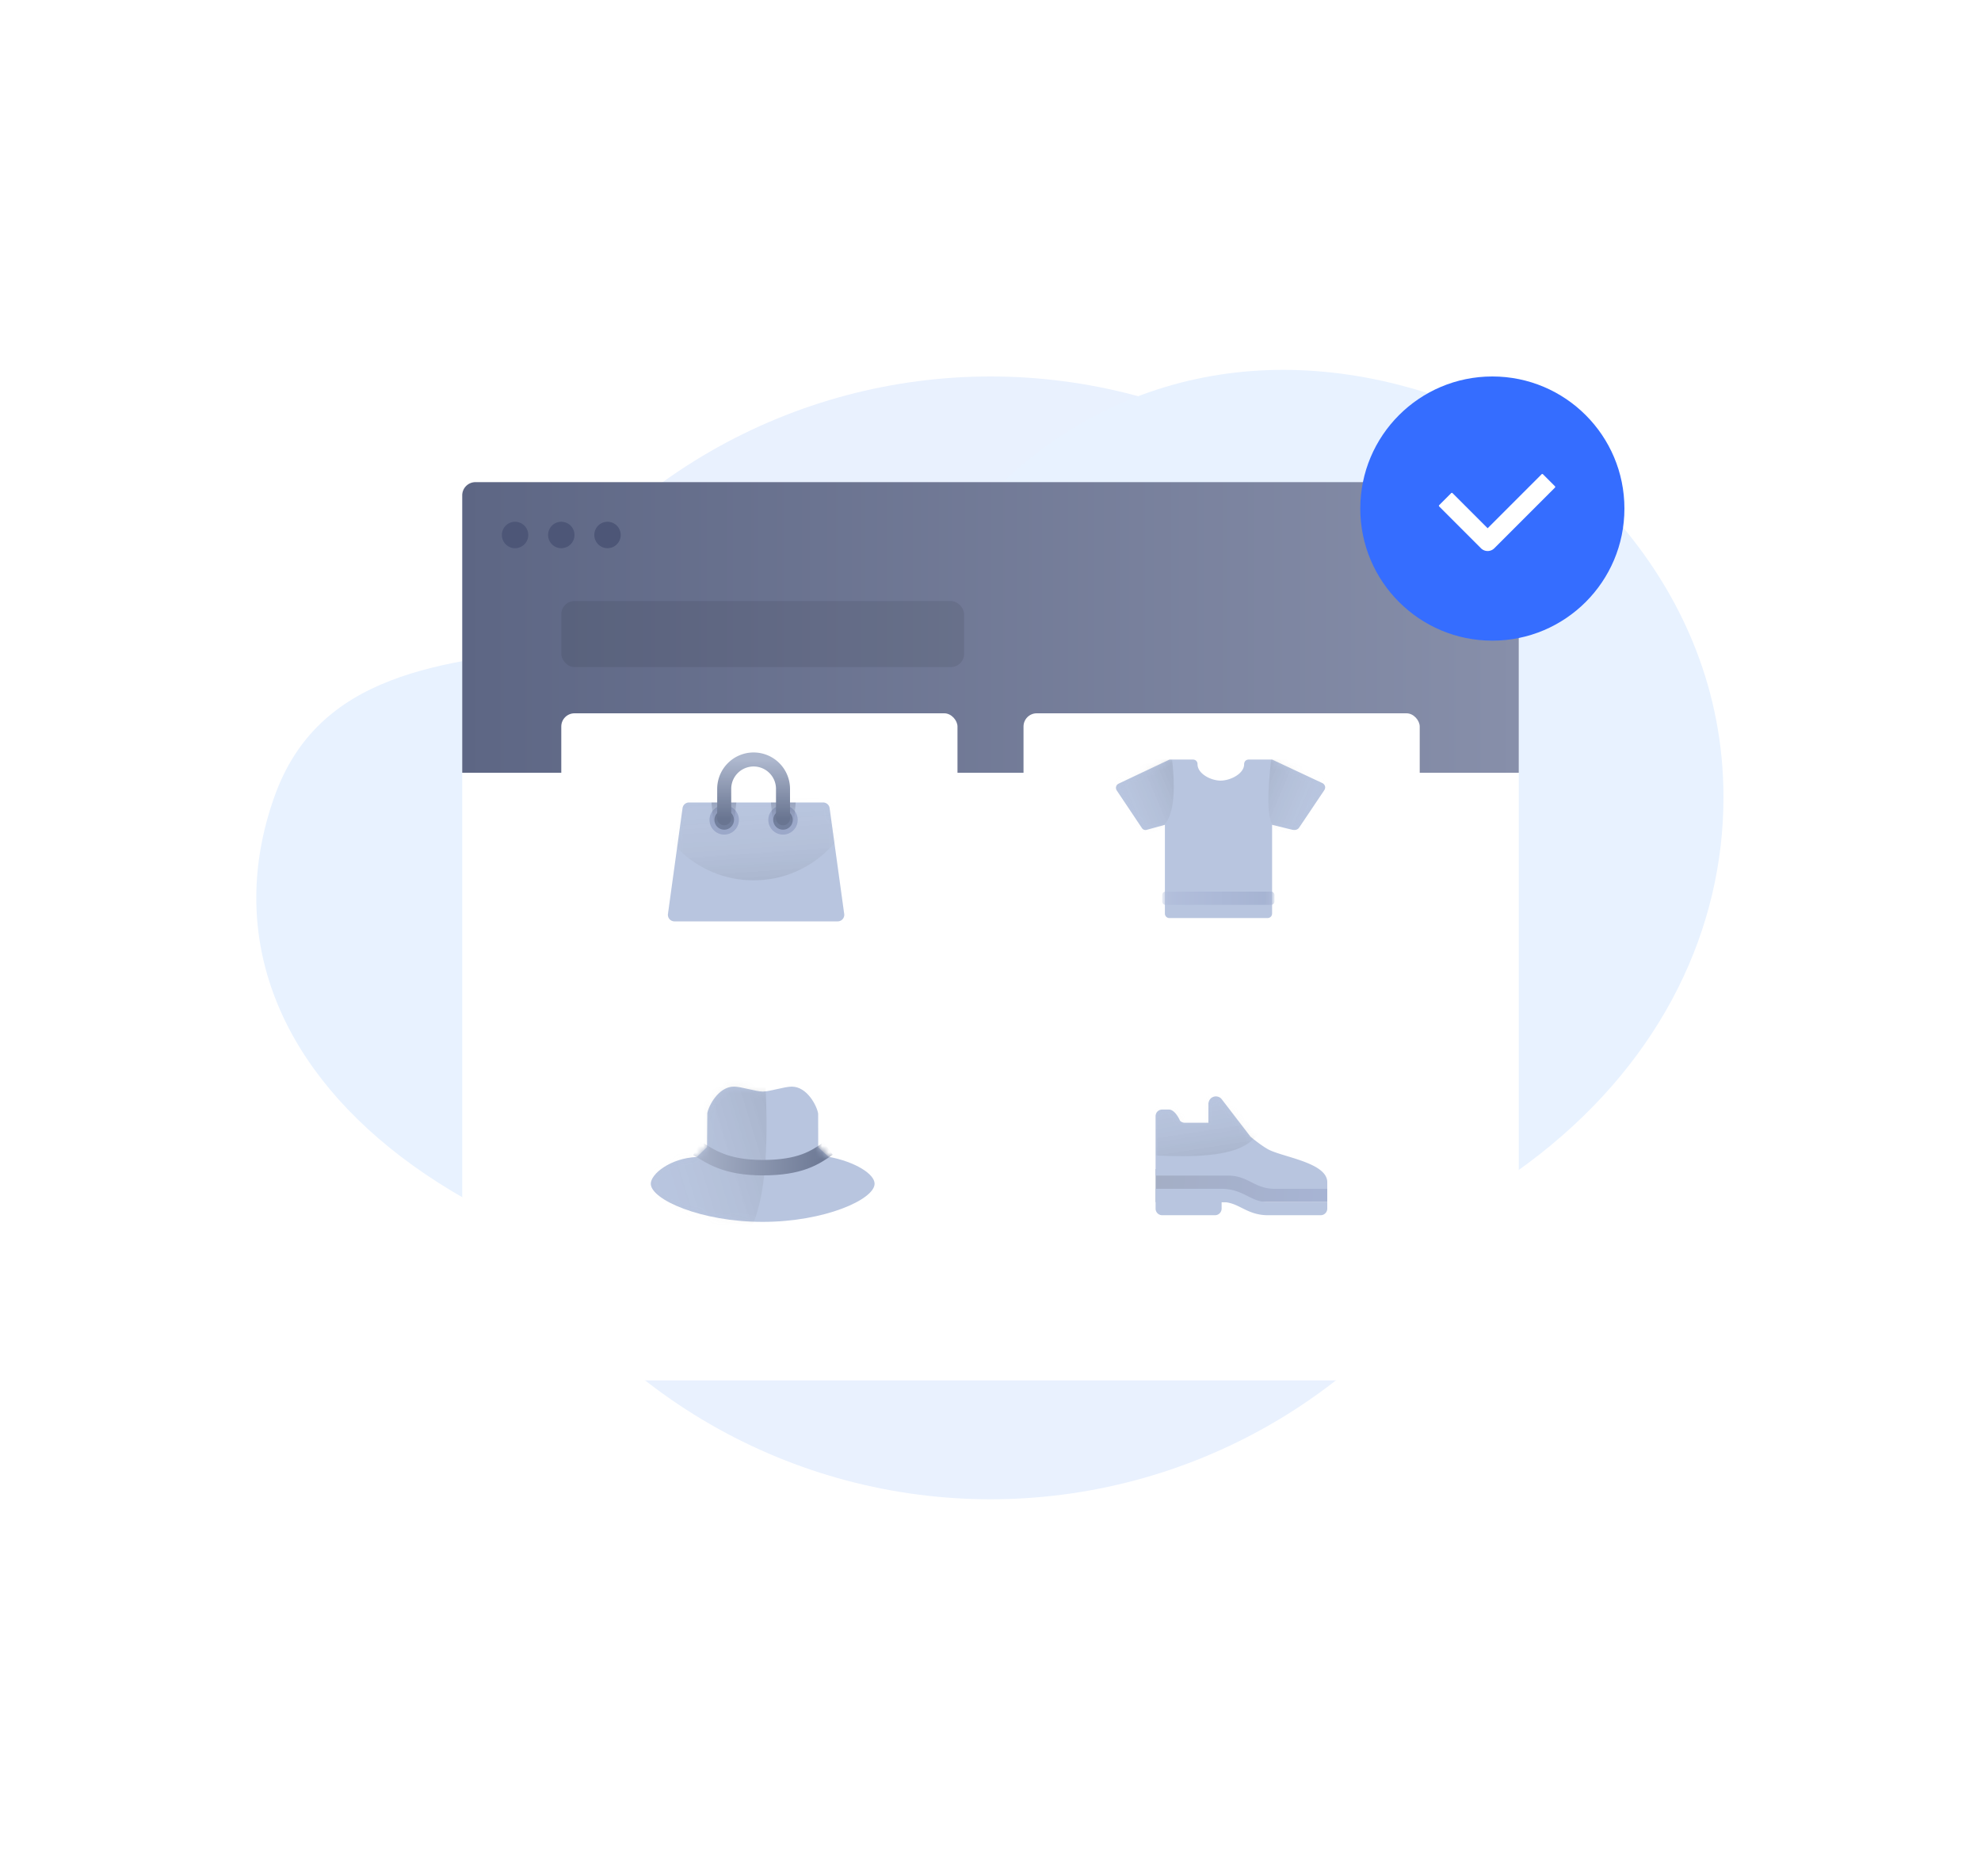 <svg width="300" height="284" fill="none" xmlns="http://www.w3.org/2000/svg"><g clip-path="url(#add-product-finish_svg__clip0_26683_191575)"><g filter="url(#add-product-finish_svg__filter0_f_26683_191575)"><circle cx="150" cy="142" r="85" fill="#E9F1FE"></circle></g><g clip-path="url(#add-product-finish_svg__clip1_26683_191575)"><path d="M261 120.712c0-32.556-24.874-53.397-38.869-59.048-27.492-11.1-54.503-5.617-73.001 14.1-34.194 36.449-94.412 7.617-107.607 44.948C27.074 161.59 71.5 199 149.13 199 224.16 199 261 160.405 261 120.712z" fill="#E8F2FF"></path><g filter="url(#add-product-finish_svg__filter1_d_26683_191575)"><rect x="70" y="73" width="160" height="132" rx="2" fill="#fff"></rect></g><path d="M70 75a2 2 0 012-2h156a2 2 0 012 2v42H70V75z" fill="url(#add-product-finish_svg__paint0_linear_26683_191575)"></path><rect x="85" y="91" width="61" height="10" rx="2" fill="#000" fill-opacity="0.08"></rect><g filter="url(#add-product-finish_svg__filter2_d_26683_191575)"><rect x="85" y="108" width="60" height="38" rx="2" fill="#fff"></rect></g><path d="M103.365 122.354a.99.99 0 01.98-.854h20.31a.99.99 0 01.98.854l2.21 16.021a.99.99 0 01-.98 1.125h-24.73a.99.99 0 01-.98-1.125l2.21-16.021z" fill="#C8D6F2"></path><mask id="add-product-finish_svg__a" maskUnits="userSpaceOnUse" x="101" y="121" width="27" height="19" style="mask-type: alpha;"><path d="M103.365 122.354a.99.99 0 01.98-.854h20.31a.99.99 0 01.98.854l2.21 16.021a.99.99 0 01-.98 1.125h-24.73a.99.99 0 01-.98-1.125l2.21-16.021z" fill="#C8D6F2"></path></mask><g mask="url(#add-product-finish_svg__a)"><circle cx="114.125" cy="117.215" r="16.077" fill="url(#add-product-finish_svg__paint1_linear_26683_191575)"></circle></g><circle cx="109.673" cy="124.141" r="2.226" fill="#A8B6DA"></circle><circle cx="118.577" cy="124.141" r="2.226" fill="#A8B6DA"></circle><circle cx="109.673" cy="124.141" r="1.484" fill="#7C8AAA"></circle><circle cx="118.577" cy="124.141" r="1.484" fill="#7C8AAA"></circle><path opacity="0.3" d="M107.75 121.5h3.75l-.268 3h-3.214l-.268-3z" fill="url(#add-product-finish_svg__paint2_linear_26683_191575)" fill-opacity="0.7"></path><path opacity="0.3" d="M116.75 121.5h3.75l-.268 3h-3.214l-.268-3z" fill="url(#add-product-finish_svg__paint3_linear_26683_191575)" fill-opacity="0.7"></path><path d="M103.365 122.354a.99.99 0 01.98-.854h20.31a.99.99 0 01.98.854l2.21 16.022a.99.99 0 01-.98 1.124h-24.73a.99.99 0 01-.98-1.124l2.21-16.022z" fill="#000" fill-opacity="0.08"></path><path d="M118.577 123.894v-4.452a4.452 4.452 0 00-4.452-4.452v0a4.452 4.452 0 00-4.452 4.452v4.452" stroke="url(#add-product-finish_svg__paint4_linear_26683_191575)" stroke-width="2.123" stroke-linecap="round" stroke-linejoin="round"></path><g filter="url(#add-product-finish_svg__filter3_d_26683_191575)"><rect x="155" y="108" width="60" height="38" rx="2" fill="#fff"></rect></g><path d="M200.664 119.059c.056.205-.015.43-.134.607l-3.805 5.661c-.141.219-.438.339-.685.339a1.97 1.97 0 01-.345-.035l-3.05-.749v13.412c0 .41-.289.706-.706.706h-14.823a.678.678 0 01-.706-.706v-13.412l-2.739.756c-.318.098-.593-.029-.769-.304l-3.777-5.647a.713.713 0 01-.099-.593c.05-.212.198-.353.389-.452l7.701-3.642h3.529c.417 0 .706.289.706.706 0 1.454 2.04 2.485 3.494 2.485 1.454 0 3.565-1.024 3.565-2.485 0-.41.289-.706.706-.706h3.529l7.624 3.572a.762.762 0 01.395.487z" fill="#B8C5DF"></path><mask id="add-product-finish_svg__b" maskUnits="userSpaceOnUse" x="169" y="115" width="32" height="24" style="mask-type: alpha;"><path d="M200.664 119.059c.056.205-.015.43-.134.607l-3.805 5.661c-.141.219-.438.339-.685.339a1.97 1.97 0 01-.345-.035l-3.05-.749v13.412c0 .41-.289.706-.706.706h-14.823a.678.678 0 01-.706-.706v-13.412l-2.739.756c-.318.098-.593-.029-.769-.304l-3.777-5.647a.713.713 0 01-.099-.593c.05-.212.198-.353.389-.452l7.701-3.642h3.529c.417 0 .706.289.706.706 0 1.454 2.04 2.485 3.494 2.485 1.454 0 3.565-1.024 3.565-2.485 0-.41.289-.706.706-.706h3.529l7.624 3.572a.762.762 0 01.395.487z" fill="#B8C5DF"></path></mask><g mask="url(#add-product-finish_svg__b)"><path d="M177.5 115c1 9-1.167 10.049-2.5 11h-8v-11h10.5z" fill="url(#add-product-finish_svg__paint5_linear_26683_191575)"></path><path d="M192.5 115c-1 9-.078 10.049 1.255 11h8v-11H192.5z" fill="url(#add-product-finish_svg__paint6_linear_26683_191575)"></path><path stroke="url(#add-product-finish_svg__paint7_linear_26683_191575)" stroke-linecap="round" stroke-linejoin="round" d="M176.5 135.5h16v1h-16z"></path></g><g filter="url(#add-product-finish_svg__filter4_d_26683_191575)"><rect x="85" y="156" width="60" height="38" rx="2" fill="#fff"></rect></g><path d="M98.553 179.221c0-1.44 2.913-3.864 6.965-4.046l1.553-1.494.042-5.141c.206-1.112 1.68-4.019 4.04-4.019 1.091 0 3.349.75 4.372.75 1.023 0 3.282-.75 4.375-.75 2.338 0 3.817 2.928 3.999 4.085l.011 5.111 1.563 1.426c4.061.759 6.974 2.618 6.974 4.078 0 2.39-7.588 5.779-16.947 5.779-9.361 0-16.947-3.389-16.947-5.779z" fill="#B8C5DF"></path><mask id="add-product-finish_svg__c" maskUnits="userSpaceOnUse" x="98" y="164" width="35" height="21" style="mask-type: alpha;"><path d="M98.553 179.221c0-1.44 2.913-3.864 6.965-4.046l1.553-1.494.042-5.141c.206-1.112 1.68-4.019 4.04-4.019 1.091 0 3.349.75 4.372.75 1.023 0 3.282-.75 4.375-.75 2.338 0 3.817 2.928 3.999 4.085l.011 5.111 1.563 1.426c4.061.759 6.974 2.618 6.974 4.078 0 2.39-7.588 5.779-16.947 5.779-9.361 0-16.947-3.389-16.947-5.779z" fill="#B8C5DF"></path></mask><g mask="url(#add-product-finish_svg__c)"><path d="M115.556 158.678c2.065 25.819-2.408 28.829-5.161 31.557H93.877v-31.557h21.679z" fill="url(#add-product-finish_svg__paint8_linear_26683_191575)"></path><path d="M105.565 173.872c1.987 1.169 4.235 2.922 9.934 2.922 5.7 0 7.948-1.52 9.935-2.922" stroke="url(#add-product-finish_svg__paint9_linear_26683_191575)" stroke-width="2.338" stroke-linejoin="round"></path></g><g filter="url(#add-product-finish_svg__filter5_d_26683_191575)"><rect x="155" y="156" width="60" height="38" rx="2" fill="#fff"></rect></g><g clip-path="url(#add-product-finish_svg__clip2_26683_191575)"><path d="M175 177h23a3 3 0 013 3v2h-26v-5z" fill="url(#add-product-finish_svg__paint10_linear_26683_191575)"></path><path d="M192 173.993c-.828-.47-1.78-1.192-2.63-1.896l-4.35-5.66a1.121 1.121 0 00-2 .556H183v3h-3.582a1.018 1.018 0 01-.714-.296s-.704-1.704-1.704-1.704h-1a1 1 0 00-1 1v9h11c3 0 4 2 7 2h8v-1c0-3-6.906-3.812-9-5zM192 181.993c-1.264 0-2.094-.414-3.052-.894-1.036-.52-2.212-1.106-3.948-1.106h-10v3a1 1 0 001 1h8a1.002 1.002 0 001-1v-1c1.264 0 2.092.414 3.052.894 1.038.52 2.212 1.106 3.948 1.106h8a1.002 1.002 0 001-1v-1h-9z" fill="#B8C5DF"></path><mask id="add-product-finish_svg__d" maskUnits="userSpaceOnUse" x="175" y="166" width="26" height="18" style="mask-type: alpha;"><path d="M192 173.993c-.828-.47-1.78-1.192-2.63-1.896l-4.35-5.66a1.121 1.121 0 00-2 .556H183v3h-3.582a1.018 1.018 0 01-.714-.296s-.704-1.704-1.704-1.704h-1a1 1 0 00-1 1v9h11c3 0 4 2 7 2h8v-1c0-3-6.906-3.812-9-5zM192 181.993c-1.264 0-2.094-.414-3.052-.894-1.036-.52-2.212-1.106-3.948-1.106h-10v3a1 1 0 001 1h8a1.002 1.002 0 001-1v-1c1.264 0 2.092.414 3.052.894 1.038.52 2.212 1.106 3.948 1.106h8a1.002 1.002 0 001-1v-1h-9z" fill="#B8C5DF"></path></mask><g mask="url(#add-product-finish_svg__d)"><path d="M172 174.748c15.183 1.214 16.953-1.416 18.557-3.035V162H172v12.748z" fill="url(#add-product-finish_svg__paint11_linear_26683_191575)"></path></g></g><circle cx="226" cy="77" r="20" fill="#356DFF"></circle><path fill-rule="evenodd" clip-rule="evenodd" d="M235.481 73.623a.142.142 0 010 .202l-9.185 9.185a1.428 1.428 0 01-2.02 0l-6.328-6.327a.143.143 0 010-.203l1.818-1.818a.143.143 0 01.202 0l5.318 5.318 8.174-8.175a.143.143 0 01.202 0l1.819 1.818z" fill="#fff"></path><circle cx="78" cy="81" r="2" fill="#4D5677"></circle><circle cx="85" cy="81" r="2" fill="#4D5677"></circle><circle cx="92" cy="81" r="2" fill="#4D5677"></circle></g></g><defs><linearGradient id="add-product-finish_svg__paint0_linear_26683_191575" x1="70" y1="95" x2="230" y2="95" gradientUnits="userSpaceOnUse"><stop stop-color="#5D6684"></stop><stop offset="1" stop-color="#878FAA"></stop></linearGradient><linearGradient id="add-product-finish_svg__paint1_linear_26683_191575" x1="115" y1="134" x2="114" y2="119.5" gradientUnits="userSpaceOnUse"><stop stop-opacity="0.08"></stop><stop offset="1" stop-color="#fff" stop-opacity="0"></stop></linearGradient><linearGradient id="add-product-finish_svg__paint2_linear_26683_191575" x1="109.625" y1="121.5" x2="109.625" y2="124.5" gradientUnits="userSpaceOnUse"><stop stop-color="#1E2A48"></stop><stop offset="1" stop-color="#292D38" stop-opacity="0"></stop></linearGradient><linearGradient id="add-product-finish_svg__paint3_linear_26683_191575" x1="118.625" y1="121.5" x2="118.625" y2="124.5" gradientUnits="userSpaceOnUse"><stop stop-color="#1E2A48"></stop><stop offset="1" stop-color="#292D38" stop-opacity="0"></stop></linearGradient><linearGradient id="add-product-finish_svg__paint4_linear_26683_191575" x1="114.125" y1="114.99" x2="114.125" y2="123.894" gradientUnits="userSpaceOnUse"><stop stop-color="#AEB8CE"></stop><stop offset="1" stop-color="#697591"></stop></linearGradient><linearGradient id="add-product-finish_svg__paint5_linear_26683_191575" x1="168.588" y1="123.985" x2="178.595" y2="119.748" gradientUnits="userSpaceOnUse"><stop stop-color="#fff" stop-opacity="0"></stop><stop offset="1" stop-opacity="0.08"></stop></linearGradient><linearGradient id="add-product-finish_svg__paint6_linear_26683_191575" x1="200.168" y1="123.985" x2="190.16" y2="119.748" gradientUnits="userSpaceOnUse"><stop stop-color="#fff" stop-opacity="0"></stop><stop offset="1" stop-opacity="0.08"></stop></linearGradient><linearGradient id="add-product-finish_svg__paint7_linear_26683_191575" x1="176" y1="136" x2="194" y2="136" gradientUnits="userSpaceOnUse"><stop stop-color="#B3BFDC"></stop><stop offset="1" stop-color="#A4B2D1"></stop></linearGradient><linearGradient id="add-product-finish_svg__paint8_linear_26683_191575" x1="97.156" y1="184.453" x2="119.451" y2="177.659" gradientUnits="userSpaceOnUse"><stop stop-color="#fff" stop-opacity="0"></stop><stop offset="1" stop-opacity="0.08"></stop></linearGradient><linearGradient id="add-product-finish_svg__paint9_linear_26683_191575" x1="103.578" y1="173.872" x2="126.098" y2="174.497" gradientUnits="userSpaceOnUse"><stop stop-color="#AEB8CE"></stop><stop offset="1" stop-color="#697591"></stop></linearGradient><linearGradient id="add-product-finish_svg__paint10_linear_26683_191575" x1="175" y1="179" x2="201" y2="181" gradientUnits="userSpaceOnUse"><stop stop-color="#A4AEC5"></stop><stop offset="1" stop-color="#A7B4D4"></stop></linearGradient><linearGradient id="add-product-finish_svg__paint11_linear_26683_191575" x1="183.5" y1="162" x2="185.557" y2="175.258" gradientUnits="userSpaceOnUse"><stop stop-color="#fff" stop-opacity="0"></stop><stop offset="1" stop-opacity="0.08"></stop></linearGradient><filter id="add-product-finish_svg__filter0_f_26683_191575" x="5" y="-3" width="290" height="290" filterUnits="userSpaceOnUse" color-interpolation-filters="sRGB"><feFlood flood-opacity="0" result="BackgroundImageFix"></feFlood><feBlend in="SourceGraphic" in2="BackgroundImageFix" result="shape"></feBlend><feGaussianBlur stdDeviation="30" result="effect1_foregroundBlur_26683_191575"></feGaussianBlur></filter><filter id="add-product-finish_svg__filter1_d_26683_191575" x="30" y="37" width="240" height="212" filterUnits="userSpaceOnUse" color-interpolation-filters="sRGB"><feFlood flood-opacity="0" result="BackgroundImageFix"></feFlood><feColorMatrix in="SourceAlpha" values="0 0 0 0 0 0 0 0 0 0 0 0 0 0 0 0 0 0 127 0" result="hardAlpha"></feColorMatrix><feOffset dy="4"></feOffset><feGaussianBlur stdDeviation="20"></feGaussianBlur><feColorMatrix values="0 0 0 0 0 0 0 0 0 0 0 0 0 0 0 0 0 0 0.12 0"></feColorMatrix><feBlend in2="BackgroundImageFix" result="effect1_dropShadow_26683_191575"></feBlend><feBlend in="SourceGraphic" in2="effect1_dropShadow_26683_191575" result="shape"></feBlend></filter><filter id="add-product-finish_svg__filter2_d_26683_191575" x="65" y="88" width="100" height="78" filterUnits="userSpaceOnUse" color-interpolation-filters="sRGB"><feFlood flood-opacity="0" result="BackgroundImageFix"></feFlood><feColorMatrix in="SourceAlpha" values="0 0 0 0 0 0 0 0 0 0 0 0 0 0 0 0 0 0 127 0" result="hardAlpha"></feColorMatrix><feOffset></feOffset><feGaussianBlur stdDeviation="10"></feGaussianBlur><feColorMatrix values="0 0 0 0 0 0 0 0 0 0 0 0 0 0 0 0 0 0 0.05 0"></feColorMatrix><feBlend in2="BackgroundImageFix" result="effect1_dropShadow_26683_191575"></feBlend><feBlend in="SourceGraphic" in2="effect1_dropShadow_26683_191575" result="shape"></feBlend></filter><filter id="add-product-finish_svg__filter3_d_26683_191575" x="135" y="88" width="100" height="78" filterUnits="userSpaceOnUse" color-interpolation-filters="sRGB"><feFlood flood-opacity="0" result="BackgroundImageFix"></feFlood><feColorMatrix in="SourceAlpha" values="0 0 0 0 0 0 0 0 0 0 0 0 0 0 0 0 0 0 127 0" result="hardAlpha"></feColorMatrix><feOffset></feOffset><feGaussianBlur stdDeviation="10"></feGaussianBlur><feColorMatrix values="0 0 0 0 0 0 0 0 0 0 0 0 0 0 0 0 0 0 0.05 0"></feColorMatrix><feBlend in2="BackgroundImageFix" result="effect1_dropShadow_26683_191575"></feBlend><feBlend in="SourceGraphic" in2="effect1_dropShadow_26683_191575" result="shape"></feBlend></filter><filter id="add-product-finish_svg__filter4_d_26683_191575" x="65" y="136" width="100" height="78" filterUnits="userSpaceOnUse" color-interpolation-filters="sRGB"><feFlood flood-opacity="0" result="BackgroundImageFix"></feFlood><feColorMatrix in="SourceAlpha" values="0 0 0 0 0 0 0 0 0 0 0 0 0 0 0 0 0 0 127 0" result="hardAlpha"></feColorMatrix><feOffset></feOffset><feGaussianBlur stdDeviation="10"></feGaussianBlur><feColorMatrix values="0 0 0 0 0 0 0 0 0 0 0 0 0 0 0 0 0 0 0.05 0"></feColorMatrix><feBlend in2="BackgroundImageFix" result="effect1_dropShadow_26683_191575"></feBlend><feBlend in="SourceGraphic" in2="effect1_dropShadow_26683_191575" result="shape"></feBlend></filter><filter id="add-product-finish_svg__filter5_d_26683_191575" x="135" y="136" width="100" height="78" filterUnits="userSpaceOnUse" color-interpolation-filters="sRGB"><feFlood flood-opacity="0" result="BackgroundImageFix"></feFlood><feColorMatrix in="SourceAlpha" values="0 0 0 0 0 0 0 0 0 0 0 0 0 0 0 0 0 0 127 0" result="hardAlpha"></feColorMatrix><feOffset></feOffset><feGaussianBlur stdDeviation="10"></feGaussianBlur><feColorMatrix values="0 0 0 0 0 0 0 0 0 0 0 0 0 0 0 0 0 0 0.05 0"></feColorMatrix><feBlend in2="BackgroundImageFix" result="effect1_dropShadow_26683_191575"></feBlend><feBlend in="SourceGraphic" in2="effect1_dropShadow_26683_191575" result="shape"></feBlend></filter><clipPath id="add-product-finish_svg__clip0_26683_191575"><path fill="#fff" d="M0 0h300v284H0z"></path></clipPath><clipPath id="add-product-finish_svg__clip1_26683_191575"><path fill="#fff" d="M0 0h300v284H0z"></path></clipPath><clipPath id="add-product-finish_svg__clip2_26683_191575"><path fill="#fff" transform="translate(175 166)" d="M0 0h26v17.992H0z"></path></clipPath></defs></svg>